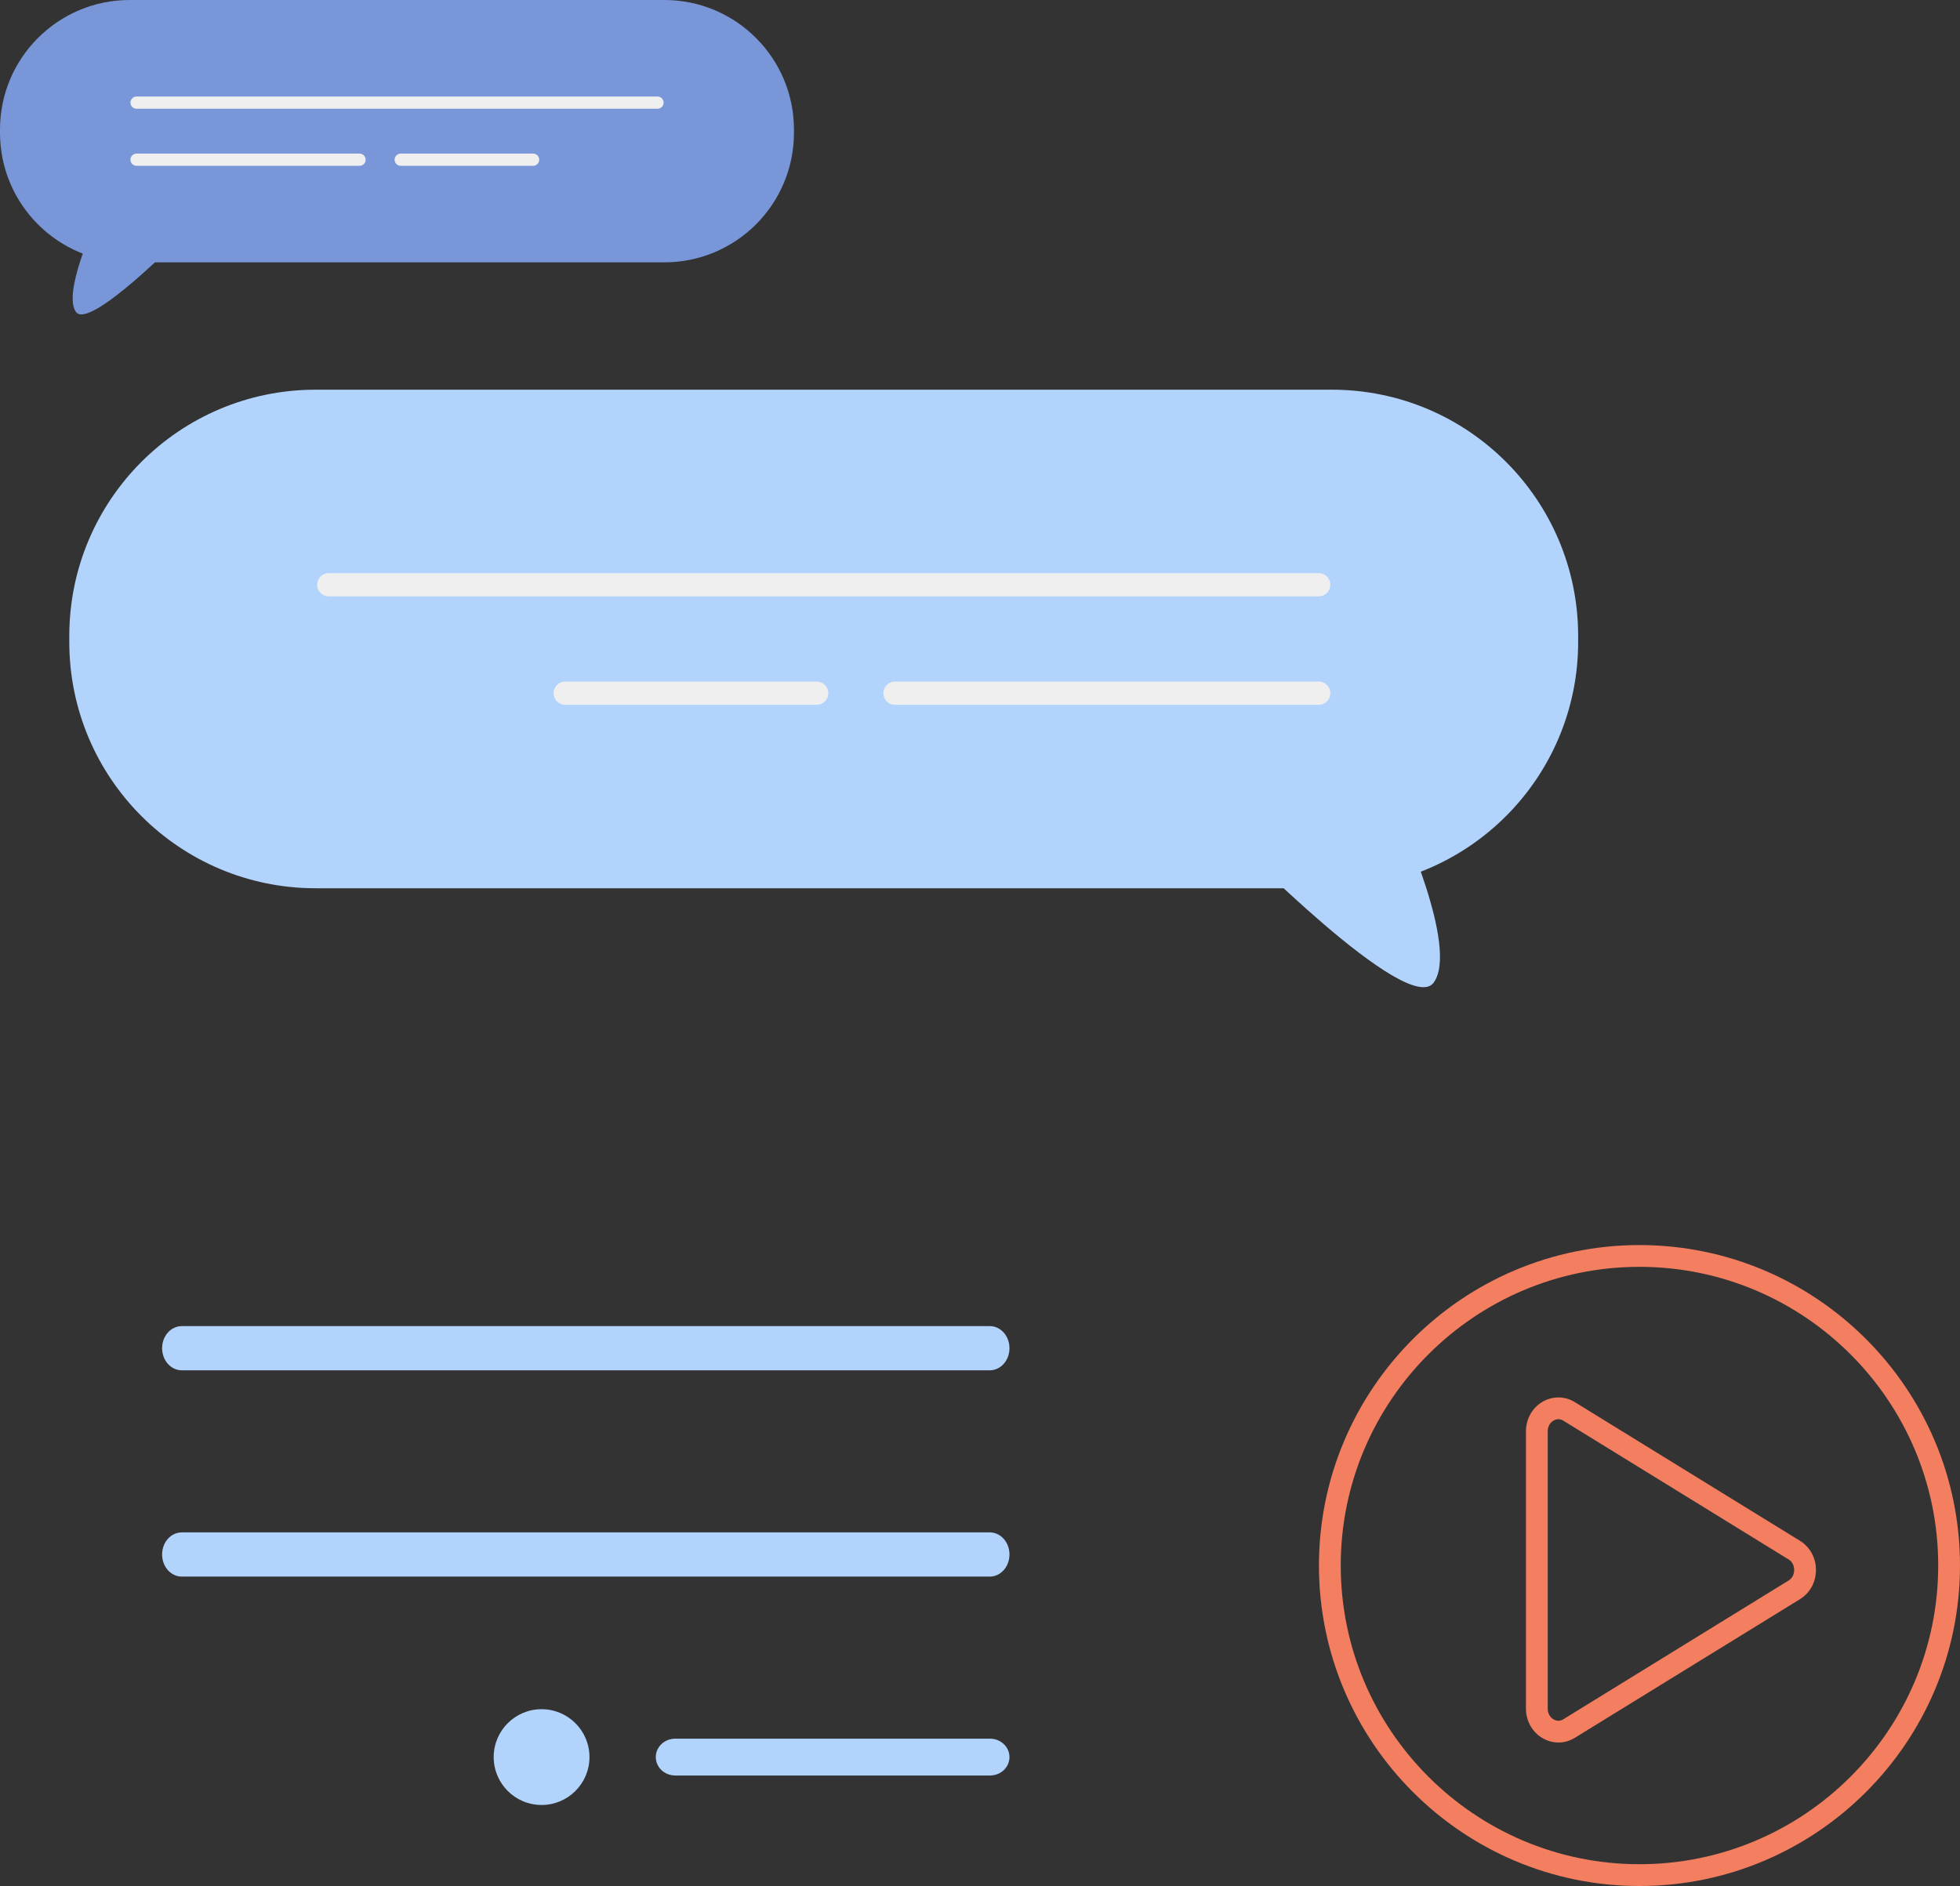<svg width="266" height="256" fill="none" xmlns="http://www.w3.org/2000/svg"><rect width="100%" height="100%" fill="#333333" stroke="none"/><path d="M90.158 0H17.594C7.877 0 0 7.877 0 17.594v.421C0 27.733 7.877 35.61 17.594 35.61h72.564c9.717 0 17.594-7.877 17.594-17.595v-.42C107.752 7.876 99.875 0 90.158 0Z" fill="#7997D8"/><path d="M12.807 30.498s-4.324 9.366-2.492 11.855c1.833 2.49 14.254-10.167 14.254-10.167l-11.762-1.688Z" fill="#7997D8"/><path d="M89.231 14.76H18.535a.827.827 0 0 1-.828-.828c0-.458.37-.828.828-.828h70.696c.459 0 .828.37.828.829 0 .458-.37.828-.828.828ZM48.794 22.506H18.535a.827.827 0 0 1-.828-.828c0-.459.37-.828.828-.828h30.259c.459 0 .828.37.828.828 0 .459-.37.828-.828.828ZM72.346 22.506h-17.96a.827.827 0 0 1-.828-.828c0-.459.37-.828.828-.828h17.96c.458 0 .828.37.828.828 0 .459-.37.828-.828.828Z" fill="#EFEFEF"/><path d="M42.84 52.895h137.902c18.466 0 33.436 14.97 33.436 33.437v.8c0 18.467-14.97 33.437-33.436 33.437H42.84c-18.466 0-33.436-14.97-33.436-33.437v-.8c0-18.467 14.97-33.437 33.436-33.437Z" fill="#B1D3FC"/><path d="M189.832 110.854s8.217 17.799 4.734 22.53c-3.482 4.73-27.088-19.323-27.088-19.323l22.354-3.207Z" fill="#B1D3FC"/><path d="M44.615 80.947h134.353c.871 0 1.574-.703 1.574-1.574 0-.872-.703-1.574-1.574-1.574H44.615c-.871 0-1.574.702-1.574 1.574 0 .871.703 1.574 1.574 1.574ZM121.463 95.666h57.505c.871 0 1.574-.702 1.574-1.573 0-.872-.703-1.574-1.574-1.574h-57.505c-.871 0-1.574.702-1.574 1.574 0 .871.703 1.573 1.574 1.573ZM76.707 95.666h34.131a1.57 1.57 0 0 0 1.574-1.573 1.57 1.57 0 0 0-1.574-1.574h-34.13c-.872 0-1.575.702-1.575 1.574 0 .871.703 1.573 1.574 1.573Z" fill="#EFEFEF"/><path d="M211.496 236.52a4.24 4.24 0 0 1-2.075-.548c-1.435-.8-2.327-2.351-2.327-4.051v-37.637c0-1.7.89-3.253 2.327-4.053a4.229 4.229 0 0 1 4.312.092l30.55 18.82c1.358.839 2.168 2.317 2.168 3.96 0 1.643-.81 3.121-2.168 3.961l-30.55 18.819a4.273 4.273 0 0 1-2.235.641l-.002-.004Zm.004-43.881c-.275 0-.495.096-.64.173-.506.285-.81.833-.81 1.47v37.637c0 .637.302 1.185.81 1.47.249.136.741.332 1.32-.033l30.55-18.82c.478-.289.761-.829.761-1.435 0-.605-.285-1.146-.761-1.434l-30.55-18.82a1.269 1.269 0 0 0-.68-.206v-.002Z" fill="#F37E60"/><path d="M222.5 256c-23.989 0-43.5-19.513-43.5-43.5s19.513-43.5 43.5-43.5 43.5 19.513 43.5 43.5-19.513 43.5-43.5 43.5Zm0-84.044c-22.355 0-40.542 18.187-40.542 40.542s18.187 40.542 40.542 40.542 40.542-18.187 40.542-40.542-18.187-40.542-40.542-40.542Z" fill="#F37E60"/><path d="M134.327 186H24.673c-1.48 0-2.673-1.339-2.673-3s1.193-3 2.673-3h109.654c1.48 0 2.673 1.339 2.673 3s-1.193 3-2.673 3ZM134.327 214H24.673c-1.48 0-2.673-1.339-2.673-3s1.193-3 2.673-3h109.654c1.48 0 2.673 1.339 2.673 3s-1.193 3-2.673 3Z" fill="#B1D3FC"/><circle cx="73.5" cy="238.5" r="6.5" fill="#B1D3FC"/><path d="M134.353 241H91.647c-1.466 0-2.647-1.116-2.647-2.5s1.181-2.5 2.647-2.5h42.706c1.466 0 2.647 1.116 2.647 2.5s-1.181 2.5-2.647 2.5Z" fill="#B1D3FC"/></svg>